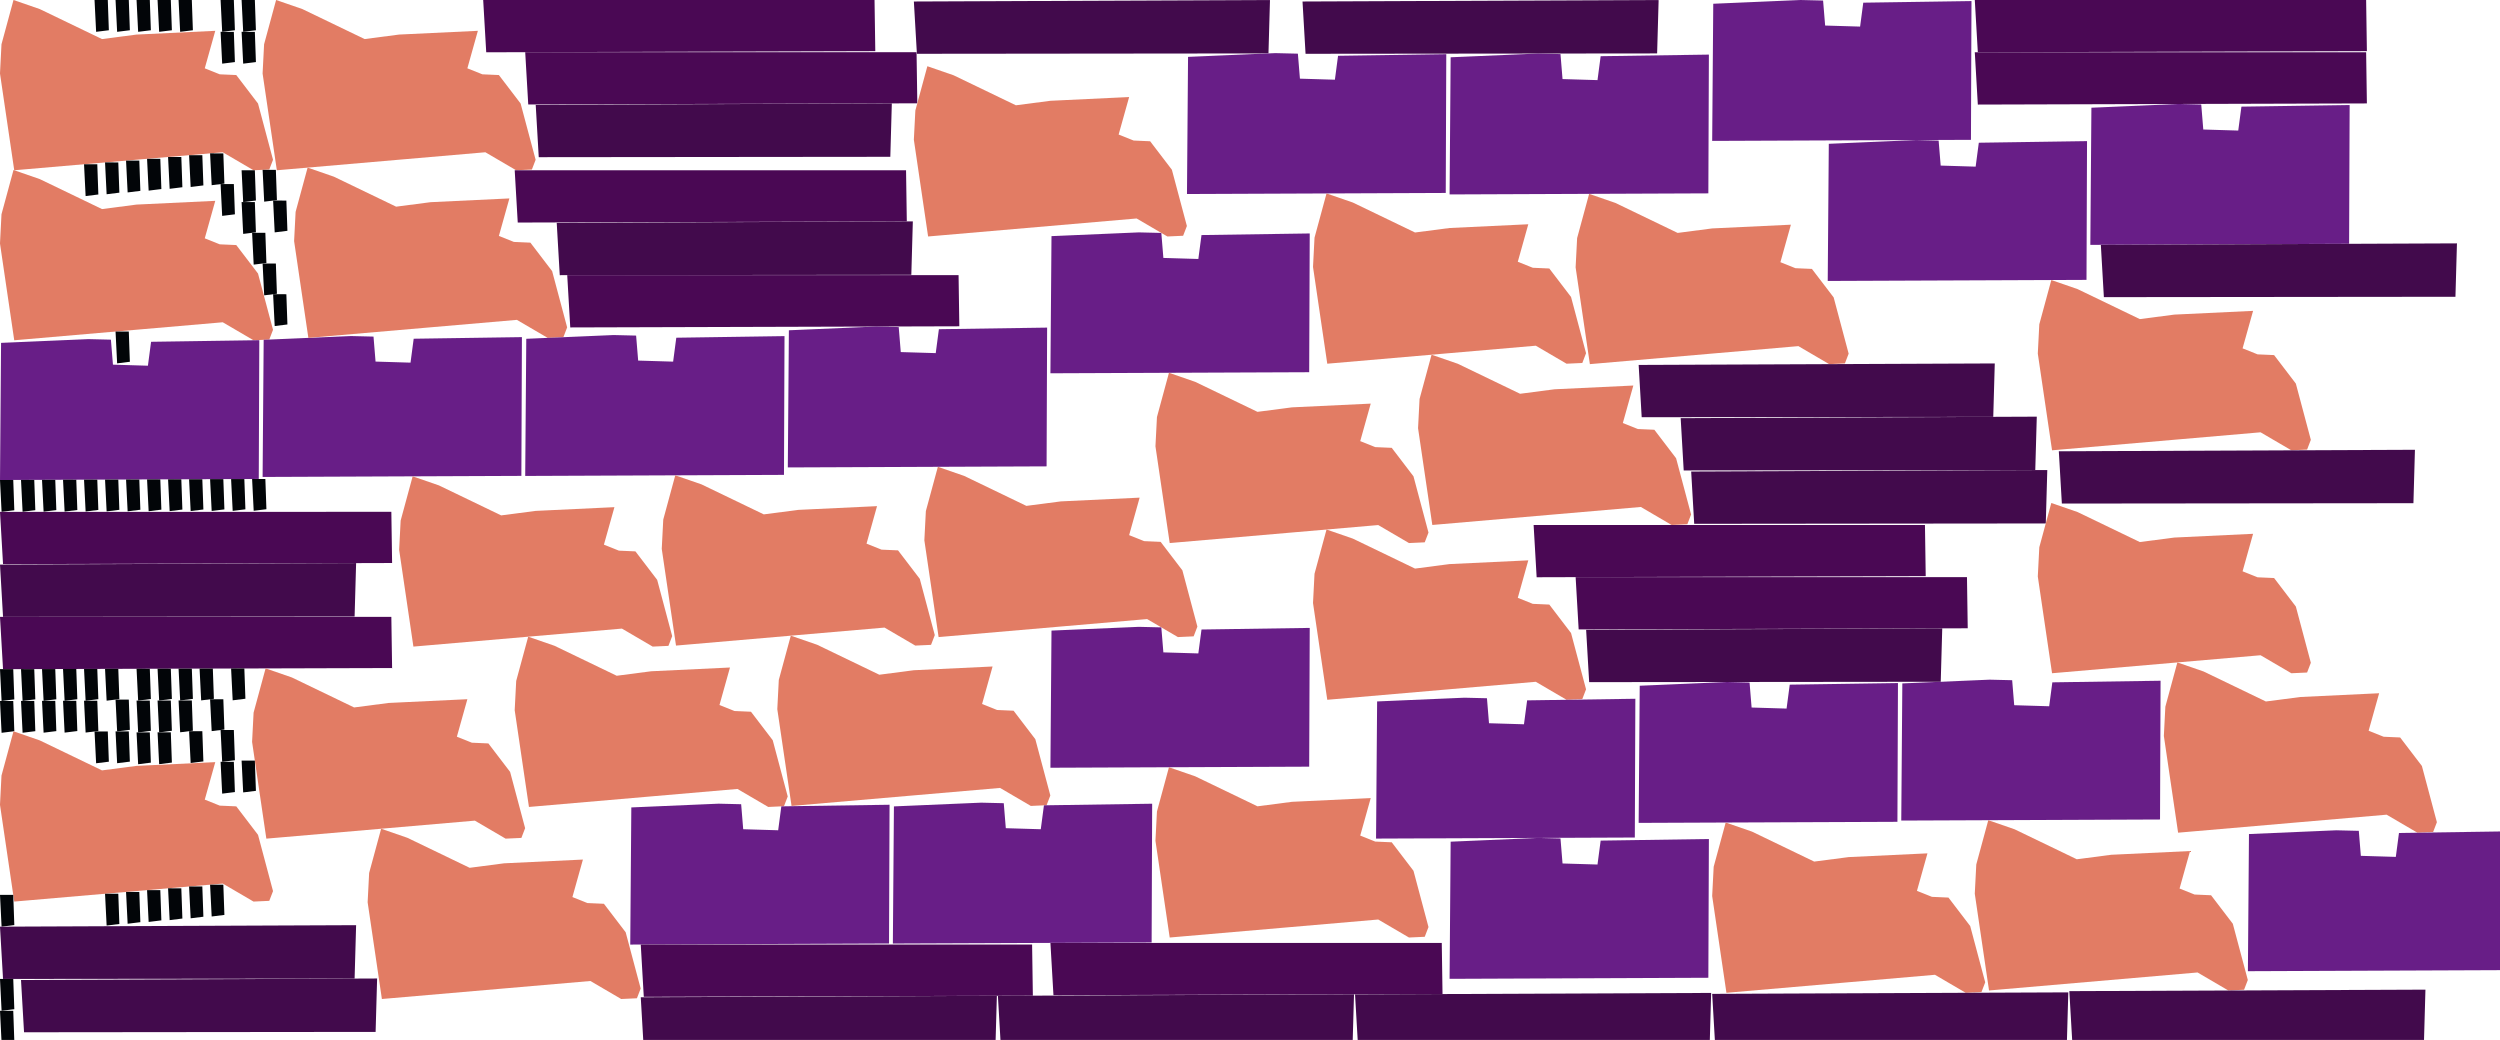 <?xml version="1.0" encoding="UTF-8" standalone="no"?>
<svg    xmlns:dc="http://purl.org/dc/elements/1.1/"   xmlns:cc="http://creativecommons.org/ns#"   xmlns:rdf="http://www.w3.org/1999/02/22-rdf-syntax-ns#"   xmlns:svg="http://www.w3.org/2000/svg"   xmlns="http://www.w3.org/2000/svg"    xmlns:sodipodi="http://sodipodi.sourceforge.net/DTD/sodipodi-0.dtd"   xmlns:inkscape="http://www.inkscape.org/namespaces/inkscape" width="238" height="99">
<g>
<path id="path104" style="fill:#E27C64;fill-rule:evenodd;stroke:#000000;stroke-width:0;stroke-linecap:butt;stroke-linejoin:miter;stroke-miterlimit:4;stroke-dasharray:none;stroke-opacity:1" d="m 1.285,0 -1.143,4.213 -0.143,2.785 1.357,9.211 19.851,-1.714 2.928,1.714 1.5,-0.069 0.357,-0.928 -1.428,-5.355 -2.071,-2.713 -1.571,-0.069 -1.428,-0.571 1,-3.57 -7.498,0.357 -3.285,0.428 -5.927,-2.856 z"/>
<path id="path138" style="fill:#E27C64;fill-rule:evenodd;stroke:#000000;stroke-width:0;stroke-linecap:butt;stroke-linejoin:miter;stroke-miterlimit:4;stroke-dasharray:none;stroke-opacity:1" d="m 1.285,16.185 -1.143,4.213 -0.143,2.785 1.357,9.211 19.851,-1.714 2.928,1.714 1.5,-0.069 0.357,-0.928 -1.428,-5.355 -2.071,-2.713 -1.571,-0.069 -1.428,-0.571 1,-3.57 -7.498,0.357 -3.285,0.428 -5.927,-2.856 z"/>
<path id="path122" style="fill:#681E87;fill-rule:evenodd;stroke:#000000;stroke-width:0;stroke-linecap:butt;stroke-linejoin:miter;stroke-miterlimit:4;stroke-dasharray:none;stroke-opacity:1" d="m 10.558,32.336 -2.142,-0.052 -8.314,0.357 -0.102,13.057 24.635,-0.102 0.051,-13.21 -10.303,0.153 -0.301,2.277 -3.329,-0.1 z"/>
<path id="path113" style="fill:#020508;fill-rule:evenodd;stroke:#000000;stroke-width:0;stroke-linecap:butt;stroke-linejoin:miter;stroke-miterlimit:4;stroke-dasharray:none;stroke-opacity:1" d="m 0,45.698 0.151,3.03 1.212,-0.151 -0.101,-2.878 z"/>
<path id="path67" style="fill:#4A0854;fill-rule:evenodd;stroke:#000000;stroke-width:0;stroke-linecap:butt;stroke-linejoin:miter;stroke-miterlimit:4;stroke-dasharray:none;stroke-opacity:1" d="m 0,48.727 0.289,4.977 37.039,-0.109 -0.072,-4.869 z"/>
<path id="path1" style="fill:#420A4C;fill-rule:evenodd;stroke:#000000;stroke-width:0;stroke-linecap:butt;stroke-linejoin:miter;stroke-miterlimit:4;stroke-dasharray:none;stroke-opacity:1" d="m 0,53.749 0.289,4.977 33.469,-0.035 0.144,-5.085 z"/>
<path id="path60" style="fill:#4A0854;fill-rule:evenodd;stroke:#000000;stroke-width:0;stroke-linecap:butt;stroke-linejoin:miter;stroke-miterlimit:4;stroke-dasharray:none;stroke-opacity:1" d="m 0,58.726 0.289,4.977 37.039,-0.109 -0.072,-4.869 z"/>
<path id="path43" style="fill:#020508;fill-rule:evenodd;stroke:#000000;stroke-width:0;stroke-linecap:butt;stroke-linejoin:miter;stroke-miterlimit:4;stroke-dasharray:none;stroke-opacity:1" d="m 0,63.703 0.151,3.03 1.212,-0.151 -0.101,-2.878 z"/>
<path id="path48" style="fill:#020508;fill-rule:evenodd;stroke:#000000;stroke-width:0;stroke-linecap:butt;stroke-linejoin:miter;stroke-miterlimit:4;stroke-dasharray:none;stroke-opacity:1" d="m 0,66.733 0.151,3.03 1.212,-0.151 -0.101,-2.878 z"/>
<path id="path131" style="fill:#E27C64;fill-rule:evenodd;stroke:#000000;stroke-width:0;stroke-linecap:butt;stroke-linejoin:miter;stroke-miterlimit:4;stroke-dasharray:none;stroke-opacity:1" d="m 1.285,69.621 -1.143,4.213 -0.143,2.785 1.357,9.211 19.851,-1.714 2.928,1.714 1.5,-0.069 0.357,-0.928 -1.428,-5.355 -2.071,-2.713 -1.571,-0.069 -1.428,-0.571 1,-3.57 -7.498,0.357 -3.285,0.428 -5.927,-2.856 z"/>
<path id="path26" style="fill:#020508;fill-rule:evenodd;stroke:#000000;stroke-width:0;stroke-linecap:butt;stroke-linejoin:miter;stroke-miterlimit:4;stroke-dasharray:none;stroke-opacity:1" d="m 0,85.189 0.151,3.03 1.212,-0.151 -0.101,-2.878 z"/>
<path id="path46" style="fill:#E27C64;fill-rule:evenodd;stroke:#000000;stroke-width:0;stroke-linecap:butt;stroke-linejoin:miter;stroke-miterlimit:4;stroke-dasharray:none;stroke-opacity:1" d="m 25.285,63.63 -1.143,4.213 -0.143,2.785 1.357,9.211 19.851,-1.714 2.928,1.714 1.5,-0.069 0.357,-0.928 -1.428,-5.355 -2.071,-2.713 -1.571,-0.069 -1.428,-0.571 1,-3.57 -7.498,0.357 -3.285,0.428 -5.927,-2.856 z"/>
<path id="path134" style="fill:#420A4C;fill-rule:evenodd;stroke:#000000;stroke-width:0;stroke-linecap:butt;stroke-linejoin:miter;stroke-miterlimit:4;stroke-dasharray:none;stroke-opacity:1" d="m 0,88.219 0.289,4.977 33.469,-0.035 0.144,-5.085 z"/>
<path id="path103" style="fill:#E27C64;fill-rule:evenodd;stroke:#000000;stroke-width:0;stroke-linecap:butt;stroke-linejoin:miter;stroke-miterlimit:4;stroke-dasharray:none;stroke-opacity:1" d="m 26.285,0 -1.143,4.213 -0.143,2.785 1.357,9.211 19.851,-1.714 2.928,1.714 1.5,-0.069 0.357,-0.928 -1.428,-5.355 -2.071,-2.713 -1.571,-0.069 -1.428,-0.571 1,-3.57 -7.498,0.356 -3.285,0.428 -5.927,-2.856 z"/>
<path id="path84" style="fill:#020508;fill-rule:evenodd;stroke:#000000;stroke-width:0;stroke-linecap:butt;stroke-linejoin:miter;stroke-miterlimit:4;stroke-dasharray:none;stroke-opacity:1" d="m 0,93.196 0.151,3.03 1.212,-0.151 -0.101,-2.878 z"/>
<path id="path30" style="fill:#020508;fill-rule:evenodd;stroke:#000000;stroke-width:0;stroke-linecap:butt;stroke-linejoin:miter;stroke-miterlimit:4;stroke-dasharray:none;stroke-opacity:1" d="m 0,96.226 0.151,3.03 1.212,-0.151 -0.101,-2.878 z"/>
<path id="path2" style="fill:#420A4C;fill-rule:evenodd;stroke:#000000;stroke-width:0;stroke-linecap:butt;stroke-linejoin:miter;stroke-miterlimit:4;stroke-dasharray:none;stroke-opacity:1" d="m 2,93.295 0.289,4.977 33.469,-0.035 0.144,-5.085 z"/>
<path id="path13" style="fill:#681E87;fill-rule:evenodd;stroke:#000000;stroke-width:0;stroke-linecap:butt;stroke-linejoin:miter;stroke-miterlimit:4;stroke-dasharray:none;stroke-opacity:1" d="m 35.558,32.044 -2.142,-0.052 -8.314,0.357 -0.102,13.057 24.635,-0.102 0.051,-13.21 -10.303,0.153 -0.301,2.277 -3.329,-0.101 z"/>
<path id="path33" style="fill:#020508;fill-rule:evenodd;stroke:#000000;stroke-width:0;stroke-linecap:butt;stroke-linejoin:miter;stroke-miterlimit:4;stroke-dasharray:none;stroke-opacity:1" d="m 2,45.689 0.151,3.03 1.212,-0.151 -0.101,-2.878 z"/>
<path id="path85" style="fill:#020508;fill-rule:evenodd;stroke:#000000;stroke-width:0;stroke-linecap:butt;stroke-linejoin:miter;stroke-miterlimit:4;stroke-dasharray:none;stroke-opacity:1" d="m 2,63.698 0.151,3.03 1.212,-0.151 -0.101,-2.878 z"/>
<path id="path77" style="fill:#E27C64;fill-rule:evenodd;stroke:#000000;stroke-width:0;stroke-linecap:butt;stroke-linejoin:miter;stroke-miterlimit:4;stroke-dasharray:none;stroke-opacity:1" d="m 29.285,15.956 -1.143,4.213 -0.143,2.785 1.357,9.211 19.851,-1.714 2.928,1.714 1.5,-0.069 0.357,-0.928 -1.428,-5.355 -2.071,-2.713 -1.571,-0.069 -1.428,-0.571 1,-3.57 -7.498,0.357 -3.285,0.428 -5.927,-2.856 z"/>
<path id="path93" style="fill:#020508;fill-rule:evenodd;stroke:#000000;stroke-width:0;stroke-linecap:butt;stroke-linejoin:miter;stroke-miterlimit:4;stroke-dasharray:none;stroke-opacity:1" d="m 2,66.728 0.151,3.03 1.212,-0.151 -0.101,-2.878 z"/>
<path id="path15" style="fill:#E27C64;fill-rule:evenodd;stroke:#000000;stroke-width:0;stroke-linecap:butt;stroke-linejoin:miter;stroke-miterlimit:4;stroke-dasharray:none;stroke-opacity:1" d="m 36.285,78.896 -1.143,4.213 -0.143,2.785 1.357,9.211 19.851,-1.714 2.928,1.714 1.5,-0.069 0.357,-0.928 -1.428,-5.355 -2.071,-2.713 -1.571,-0.069 -1.428,-0.571 1,-3.57 -7.498,0.357 -3.285,0.428 -5.927,-2.856 z"/>
<path id="path125" style="fill:#E27C64;fill-rule:evenodd;stroke:#000000;stroke-width:0;stroke-linecap:butt;stroke-linejoin:miter;stroke-miterlimit:4;stroke-dasharray:none;stroke-opacity:1" d="m 39.285,45.347 -1.143,4.213 -0.143,2.785 1.357,9.211 19.851,-1.714 2.928,1.714 1.5,-0.069 0.357,-0.928 -1.428,-5.355 -2.071,-2.713 -1.571,-0.069 -1.428,-0.571 1,-3.57 -7.498,0.356 -3.285,0.428 -5.927,-2.856 z"/>
<path id="path124" style="fill:#E27C64;fill-rule:evenodd;stroke:#000000;stroke-width:0;stroke-linecap:butt;stroke-linejoin:miter;stroke-miterlimit:4;stroke-dasharray:none;stroke-opacity:1" d="m 50.285,60.613 -1.143,4.213 -0.143,2.785 1.357,9.211 19.851,-1.714 2.928,1.714 1.5,-0.069 0.357,-0.928 -1.428,-5.355 -2.071,-2.713 -1.571,-0.069 -1.428,-0.571 1,-3.57 -7.498,0.357 -3.285,0.428 -5.927,-2.856 z"/>
<path id="path96" style="fill:#020508;fill-rule:evenodd;stroke:#000000;stroke-width:0;stroke-linecap:butt;stroke-linejoin:miter;stroke-miterlimit:4;stroke-dasharray:none;stroke-opacity:1" d="m 4,45.681 0.151,3.03 1.212,-0.151 -0.101,-2.878 z"/>
<path id="path101" style="fill:#020508;fill-rule:evenodd;stroke:#000000;stroke-width:0;stroke-linecap:butt;stroke-linejoin:miter;stroke-miterlimit:4;stroke-dasharray:none;stroke-opacity:1" d="m 4,63.692 0.151,3.03 1.212,-0.151 -0.101,-2.878 z"/>
<path id="path62" style="fill:#4A0854;fill-rule:evenodd;stroke:#000000;stroke-width:0;stroke-linecap:butt;stroke-linejoin:miter;stroke-miterlimit:4;stroke-dasharray:none;stroke-opacity:1" d="m 46,0.001 0.289,4.977 37.039,-0.109 -0.072,-4.869 z"/>
<path id="path143" style="fill:#681E87;fill-rule:evenodd;stroke:#000000;stroke-width:0;stroke-linecap:butt;stroke-linejoin:miter;stroke-miterlimit:4;stroke-dasharray:none;stroke-opacity:1" d="m 60.558,31.948 -2.142,-0.052 -8.314,0.357 -0.102,13.057 24.635,-0.102 0.051,-13.21 -10.303,0.153 -0.301,2.277 -3.329,-0.1 z"/>
<path id="path39" style="fill:#020508;fill-rule:evenodd;stroke:#000000;stroke-width:0;stroke-linecap:butt;stroke-linejoin:miter;stroke-miterlimit:4;stroke-dasharray:none;stroke-opacity:1" d="m 4,66.722 0.151,3.03 1.212,-0.151 -0.101,-2.878 z"/>
<path id="path58" style="fill:#4A0854;fill-rule:evenodd;stroke:#000000;stroke-width:0;stroke-linecap:butt;stroke-linejoin:miter;stroke-miterlimit:4;stroke-dasharray:none;stroke-opacity:1" d="m 49,16.209 0.289,4.977 37.039,-0.109 -0.072,-4.869 z"/>
<path id="path105" style="fill:#020508;fill-rule:evenodd;stroke:#000000;stroke-width:0;stroke-linecap:butt;stroke-linejoin:miter;stroke-miterlimit:4;stroke-dasharray:none;stroke-opacity:1" d="m 6,45.673 0.151,3.03 1.212,-0.151 -0.101,-2.878 z"/>
<path id="path0" style="fill:#4A0854;fill-rule:evenodd;stroke:#000000;stroke-width:0;stroke-linecap:butt;stroke-linejoin:miter;stroke-miterlimit:4;stroke-dasharray:none;stroke-opacity:1" d="m 50,4.967 0.289,4.977 37.039,-0.109 -0.072,-4.869 z"/>
<path id="path81" style="fill:#020508;fill-rule:evenodd;stroke:#000000;stroke-width:0;stroke-linecap:butt;stroke-linejoin:miter;stroke-miterlimit:4;stroke-dasharray:none;stroke-opacity:1" d="m 6,63.687 0.151,3.03 1.212,-0.151 -0.101,-2.878 z"/>
<path id="path59" style="fill:#420A4C;fill-rule:evenodd;stroke:#000000;stroke-width:0;stroke-linecap:butt;stroke-linejoin:miter;stroke-miterlimit:4;stroke-dasharray:none;stroke-opacity:1" d="m 51,9.986 0.289,4.977 33.469,-0.035 0.144,-5.085 z"/>
<path id="path128" style="fill:#420A4C;fill-rule:evenodd;stroke:#000000;stroke-width:0;stroke-linecap:butt;stroke-linejoin:miter;stroke-miterlimit:4;stroke-dasharray:none;stroke-opacity:1" d="m 53,21.219 0.289,4.977 33.469,-0.035 0.144,-5.085 z"/>
<path id="path38" style="fill:#020508;fill-rule:evenodd;stroke:#000000;stroke-width:0;stroke-linecap:butt;stroke-linejoin:miter;stroke-miterlimit:4;stroke-dasharray:none;stroke-opacity:1" d="m 6,66.716 0.151,3.03 1.212,-0.151 -0.101,-2.878 z"/>
<path id="path99" style="fill:#020508;fill-rule:evenodd;stroke:#000000;stroke-width:0;stroke-linecap:butt;stroke-linejoin:miter;stroke-miterlimit:4;stroke-dasharray:none;stroke-opacity:1" d="m 8,15.636 0.151,3.03 1.212,-0.151 -0.101,-2.878 z"/>
<path id="path54" style="fill:#020508;fill-rule:evenodd;stroke:#000000;stroke-width:0;stroke-linecap:butt;stroke-linejoin:miter;stroke-miterlimit:4;stroke-dasharray:none;stroke-opacity:1" d="m 8,45.665 0.151,3.03 1.212,-0.151 -0.101,-2.878 z"/>
<path id="path7" style="fill:#681E87;fill-rule:evenodd;stroke:#000000;stroke-width:0;stroke-linecap:butt;stroke-linejoin:miter;stroke-miterlimit:4;stroke-dasharray:none;stroke-opacity:1" d="m 70.558,76.562 -2.142,-0.052 -8.314,0.357 -0.102,13.057 24.635,-0.102 0.051,-13.21 -10.303,0.153 -0.301,2.277 -3.329,-0.1 z"/>
<path id="path80" style="fill:#020508;fill-rule:evenodd;stroke:#000000;stroke-width:0;stroke-linecap:butt;stroke-linejoin:miter;stroke-miterlimit:4;stroke-dasharray:none;stroke-opacity:1" d="m 8,63.681 0.151,3.03 1.212,-0.151 -0.101,-2.878 z"/>
<path id="path53" style="fill:#020508;fill-rule:evenodd;stroke:#000000;stroke-width:0;stroke-linecap:butt;stroke-linejoin:miter;stroke-miterlimit:4;stroke-dasharray:none;stroke-opacity:1" d="m 8,66.71 0.151,3.03 1.212,-0.151 -0.101,-2.878 z"/>
<path id="path144" style="fill:#E27C64;fill-rule:evenodd;stroke:#000000;stroke-width:0;stroke-linecap:butt;stroke-linejoin:miter;stroke-miterlimit:4;stroke-dasharray:none;stroke-opacity:1" d="m 64.285,45.251 -1.143,4.213 -0.143,2.785 1.357,9.211 19.851,-1.714 2.928,1.714 1.5,-0.069 0.357,-0.928 -1.428,-5.355 -2.071,-2.713 -1.571,-0.069 -1.428,-0.571 1,-3.57 -7.498,0.356 -3.285,0.428 -5.927,-2.856 z"/>
<path id="path90" style="fill:#020508;fill-rule:evenodd;stroke:#000000;stroke-width:0;stroke-linecap:butt;stroke-linejoin:miter;stroke-miterlimit:4;stroke-dasharray:none;stroke-opacity:1" d="m 9,0 0.151,3.03 1.212,-0.151 -0.101,-2.878 z"/>
<path id="path118" style="fill:#4A0854;fill-rule:evenodd;stroke:#000000;stroke-width:0;stroke-linecap:butt;stroke-linejoin:miter;stroke-miterlimit:4;stroke-dasharray:none;stroke-opacity:1" d="m 54,26.195 0.289,4.977 37.039,-0.109 -0.072,-4.869 z"/>
<path id="path130" style="fill:#E27C64;fill-rule:evenodd;stroke:#000000;stroke-width:0;stroke-linecap:butt;stroke-linejoin:miter;stroke-miterlimit:4;stroke-dasharray:none;stroke-opacity:1" d="m 75.285,60.516 -1.143,4.213 -0.143,2.785 1.357,9.211 19.851,-1.714 2.928,1.714 1.5,-0.069 0.357,-0.928 -1.428,-5.355 -2.071,-2.713 -1.571,-0.069 -1.428,-0.571 1,-3.57 -7.498,0.356 -3.285,0.428 -5.927,-2.856 z"/>
<path id="path74" style="fill:#681E87;fill-rule:evenodd;stroke:#000000;stroke-width:0;stroke-linecap:butt;stroke-linejoin:miter;stroke-miterlimit:4;stroke-dasharray:none;stroke-opacity:1" d="m 85.558,31.138 -2.142,-0.052 -8.314,0.357 -0.102,13.057 24.635,-0.102 0.051,-13.21 -10.303,0.153 -0.301,2.277 -3.329,-0.1 z"/>
<path id="path52" style="fill:#020508;fill-rule:evenodd;stroke:#000000;stroke-width:0;stroke-linecap:butt;stroke-linejoin:miter;stroke-miterlimit:4;stroke-dasharray:none;stroke-opacity:1" d="m 9,69.634 0.151,3.03 1.212,-0.151 -0.101,-2.878 z"/>
<path id="path87" style="fill:#020508;fill-rule:evenodd;stroke:#000000;stroke-width:0;stroke-linecap:butt;stroke-linejoin:miter;stroke-miterlimit:4;stroke-dasharray:none;stroke-opacity:1" d="m 10,15.463 0.151,3.03 1.212,-0.151 -0.101,-2.878 z"/>
<path id="path22" style="fill:#020508;fill-rule:evenodd;stroke:#000000;stroke-width:0;stroke-linecap:butt;stroke-linejoin:miter;stroke-miterlimit:4;stroke-dasharray:none;stroke-opacity:1" d="m 10,45.656 0.151,3.03 1.212,-0.151 -0.101,-2.878 z"/>
<path id="path73" style="fill:#681E87;fill-rule:evenodd;stroke:#000000;stroke-width:0;stroke-linecap:butt;stroke-linejoin:miter;stroke-miterlimit:4;stroke-dasharray:none;stroke-opacity:1" d="m 95.558,76.465 -2.142,-0.052 -8.314,0.356 -0.102,13.057 24.635,-0.102 0.051,-13.21 -10.303,0.153 -0.301,2.277 -3.329,-0.1 z"/>
<path id="path82" style="fill:#020508;fill-rule:evenodd;stroke:#000000;stroke-width:0;stroke-linecap:butt;stroke-linejoin:miter;stroke-miterlimit:4;stroke-dasharray:none;stroke-opacity:1" d="m 10,63.675 0.151,3.03 1.212,-0.151 -0.101,-2.878 z"/>
<path id="path91" style="fill:#020508;fill-rule:evenodd;stroke:#000000;stroke-width:0;stroke-linecap:butt;stroke-linejoin:miter;stroke-miterlimit:4;stroke-dasharray:none;stroke-opacity:1" d="m 10,85.084 0.151,3.03 1.212,-0.151 -0.101,-2.878 z"/>
<path id="path98" style="fill:#020508;fill-rule:evenodd;stroke:#000000;stroke-width:0;stroke-linecap:butt;stroke-linejoin:miter;stroke-miterlimit:4;stroke-dasharray:none;stroke-opacity:1" d="m 11,0 0.151,3.03 1.212,-0.151 -0.101,-2.878 z"/>
<path id="path108" style="fill:#020508;fill-rule:evenodd;stroke:#000000;stroke-width:0;stroke-linecap:butt;stroke-linejoin:miter;stroke-miterlimit:4;stroke-dasharray:none;stroke-opacity:1" d="m 11,31.561 0.151,3.03 1.212,-0.151 -0.101,-2.878 z"/>
<path id="path119" style="fill:#4A0854;fill-rule:evenodd;stroke:#000000;stroke-width:0;stroke-linecap:butt;stroke-linejoin:miter;stroke-miterlimit:4;stroke-dasharray:none;stroke-opacity:1" d="m 61,89.92 0.289,4.977 37.039,-0.109 -0.072,-4.869 z"/>
<path id="path147" style="fill:#E27C64;fill-rule:evenodd;stroke:#000000;stroke-width:0;stroke-linecap:butt;stroke-linejoin:miter;stroke-miterlimit:4;stroke-dasharray:none;stroke-opacity:1" d="m 88.285,6.304 -1.143,4.213 -0.143,2.785 1.357,9.211 19.851,-1.714 2.928,1.714 1.5,-0.069 0.357,-0.928 -1.428,-5.355 -2.071,-2.713 -1.571,-0.069 -1.428,-0.571 1,-3.57 -7.498,0.357 -3.285,0.428 -5.927,-2.856 z"/>
<path id="path120" style="fill:#420A4C;fill-rule:evenodd;stroke:#000000;stroke-width:0;stroke-linecap:butt;stroke-linejoin:miter;stroke-miterlimit:4;stroke-dasharray:none;stroke-opacity:1" d="m 61,94.942 0.289,4.977 33.469,-0.035 0.144,-5.085 z"/>
<path id="path89" style="fill:#020508;fill-rule:evenodd;stroke:#000000;stroke-width:0;stroke-linecap:butt;stroke-linejoin:miter;stroke-miterlimit:4;stroke-dasharray:none;stroke-opacity:1" d="m 11,66.599 0.151,3.03 1.212,-0.151 -0.101,-2.878 z"/>
<path id="path145" style="fill:#E27C64;fill-rule:evenodd;stroke:#000000;stroke-width:0;stroke-linecap:butt;stroke-linejoin:miter;stroke-miterlimit:4;stroke-dasharray:none;stroke-opacity:1" d="m 89.285,44.441 -1.143,4.213 -0.143,2.785 1.357,9.211 19.851,-1.714 2.928,1.714 1.5,-0.069 0.357,-0.928 -1.428,-5.355 -2.071,-2.713 -1.571,-0.069 -1.428,-0.571 1,-3.57 -7.498,0.357 -3.285,0.428 -5.927,-2.856 z"/>
<path id="path8" style="fill:#681E87;fill-rule:evenodd;stroke:#000000;stroke-width:0;stroke-linecap:butt;stroke-linejoin:miter;stroke-miterlimit:4;stroke-dasharray:none;stroke-opacity:1" d="m 110.558,22.175 -2.142,-0.052 -8.314,0.357 -0.102,13.057 24.635,-0.102 0.051,-13.21 -10.303,0.153 -0.301,2.277 -3.329,-0.1 z"/>
<path id="path129" style="fill:#681E87;fill-rule:evenodd;stroke:#000000;stroke-width:0;stroke-linecap:butt;stroke-linejoin:miter;stroke-miterlimit:4;stroke-dasharray:none;stroke-opacity:1" d="m 110.558,59.727 -2.142,-0.052 -8.314,0.357 -0.102,13.057 24.635,-0.102 0.051,-13.21 -10.303,0.153 -0.301,2.277 -3.329,-0.1 z"/>
<path id="path18" style="fill:#020508;fill-rule:evenodd;stroke:#000000;stroke-width:0;stroke-linecap:butt;stroke-linejoin:miter;stroke-miterlimit:4;stroke-dasharray:none;stroke-opacity:1" d="m 11,69.628 0.151,3.03 1.212,-0.151 -0.101,-2.878 z"/>
<path id="path97" style="fill:#020508;fill-rule:evenodd;stroke:#000000;stroke-width:0;stroke-linecap:butt;stroke-linejoin:miter;stroke-miterlimit:4;stroke-dasharray:none;stroke-opacity:1" d="m 12,15.29 0.151,3.03 1.212,-0.151 -0.101,-2.878 z"/>
<path id="path57" style="fill:#020508;fill-rule:evenodd;stroke:#000000;stroke-width:0;stroke-linecap:butt;stroke-linejoin:miter;stroke-miterlimit:4;stroke-dasharray:none;stroke-opacity:1" d="m 12,45.648 0.151,3.03 1.212,-0.151 -0.101,-2.878 z"/>
<path id="path111" style="fill:#020508;fill-rule:evenodd;stroke:#000000;stroke-width:0;stroke-linecap:butt;stroke-linejoin:miter;stroke-miterlimit:4;stroke-dasharray:none;stroke-opacity:1" d="m 12,84.911 0.151,3.03 1.212,-0.151 -0.101,-2.878 z"/>
<path id="path123" style="fill:#E27C64;fill-rule:evenodd;stroke:#000000;stroke-width:0;stroke-linecap:butt;stroke-linejoin:miter;stroke-miterlimit:4;stroke-dasharray:none;stroke-opacity:1" d="m 111.285,35.49 -1.143,4.213 -0.143,2.785 1.357,9.211 19.851,-1.714 2.928,1.714 1.5,-0.069 0.357,-0.928 -1.428,-5.355 -2.071,-2.713 -1.571,-0.069 -1.428,-0.571 1,-3.57 -7.498,0.356 -3.285,0.428 -5.927,-2.856 z"/>
<path id="path65" style="fill:#420A4C;fill-rule:evenodd;stroke:#000000;stroke-width:0;stroke-linecap:butt;stroke-linejoin:miter;stroke-miterlimit:4;stroke-dasharray:none;stroke-opacity:1" d="m 87,0.144 0.289,4.977 33.469,-0.035 0.144,-5.085 z"/>
<path id="path42" style="fill:#020508;fill-rule:evenodd;stroke:#000000;stroke-width:0;stroke-linecap:butt;stroke-linejoin:miter;stroke-miterlimit:4;stroke-dasharray:none;stroke-opacity:1" d="m 13,0 0.151,3.03 1.212,-0.151 -0.101,-2.878 z"/>
<path id="path139" style="fill:#E27C64;fill-rule:evenodd;stroke:#000000;stroke-width:0;stroke-linecap:butt;stroke-linejoin:miter;stroke-miterlimit:4;stroke-dasharray:none;stroke-opacity:1" d="m 111.285,73.043 -1.143,4.213 -0.143,2.785 1.357,9.211 19.851,-1.714 2.928,1.714 1.5,-0.069 0.357,-0.928 -1.428,-5.355 -2.071,-2.713 -1.571,-0.069 -1.428,-0.571 1,-3.57 -7.498,0.356 -3.285,0.428 -5.927,-2.856 z"/>
<path id="path12" style="fill:#681E87;fill-rule:evenodd;stroke:#000000;stroke-width:0;stroke-linecap:butt;stroke-linejoin:miter;stroke-miterlimit:4;stroke-dasharray:none;stroke-opacity:1" d="m 123.558,5.109 -2.142,-0.052 -8.314,0.357 -0.102,13.057 24.635,-0.102 0.051,-13.21 -10.303,0.153 -0.301,2.277 -3.329,-0.1 z"/>
<path id="path41" style="fill:#020508;fill-rule:evenodd;stroke:#000000;stroke-width:0;stroke-linecap:butt;stroke-linejoin:miter;stroke-miterlimit:4;stroke-dasharray:none;stroke-opacity:1" d="m 13,63.666 0.151,3.03 1.212,-0.151 -0.101,-2.878 z"/>
<path id="path132" style="fill:#E27C64;fill-rule:evenodd;stroke:#000000;stroke-width:0;stroke-linecap:butt;stroke-linejoin:miter;stroke-miterlimit:4;stroke-dasharray:none;stroke-opacity:1" d="m 126.285,18.416 -1.143,4.213 -0.143,2.785 1.357,9.211 19.851,-1.714 2.928,1.714 1.5,-0.069 0.357,-0.928 -1.428,-5.355 -2.071,-2.713 -1.571,-0.069 -1.428,-0.571 1,-3.57 -7.498,0.356 -3.285,0.428 -5.927,-2.856 z"/>
<path id="path27" style="fill:#020508;fill-rule:evenodd;stroke:#000000;stroke-width:0;stroke-linecap:butt;stroke-linejoin:miter;stroke-miterlimit:4;stroke-dasharray:none;stroke-opacity:1" d="m 13,66.695 0.151,3.03 1.212,-0.151 -0.101,-2.878 z"/>
<path id="path56" style="fill:#020508;fill-rule:evenodd;stroke:#000000;stroke-width:0;stroke-linecap:butt;stroke-linejoin:miter;stroke-miterlimit:4;stroke-dasharray:none;stroke-opacity:1" d="m 13,69.725 0.151,3.03 1.212,-0.151 -0.101,-2.878 z"/>
<path id="path142" style="fill:#420A4C;fill-rule:evenodd;stroke:#000000;stroke-width:0;stroke-linecap:butt;stroke-linejoin:miter;stroke-miterlimit:4;stroke-dasharray:none;stroke-opacity:1" d="m 95,94.802 0.289,4.977 33.469,-0.035 0.144,-5.085 z"/>
<path id="path61" style="fill:#4A0854;fill-rule:evenodd;stroke:#000000;stroke-width:0;stroke-linecap:butt;stroke-linejoin:miter;stroke-miterlimit:4;stroke-dasharray:none;stroke-opacity:1" d="m 100,89.765 0.289,4.977 37.039,-0.109 -0.072,-4.869 z"/>
<path id="path19" style="fill:#020508;fill-rule:evenodd;stroke:#000000;stroke-width:0;stroke-linecap:butt;stroke-linejoin:miter;stroke-miterlimit:4;stroke-dasharray:none;stroke-opacity:1" d="m 14,15.118 0.151,3.03 1.212,-0.151 -0.101,-2.878 z"/>
<path id="path14" style="fill:#E27C64;fill-rule:evenodd;stroke:#000000;stroke-width:0;stroke-linecap:butt;stroke-linejoin:miter;stroke-miterlimit:4;stroke-dasharray:none;stroke-opacity:1" d="m 126.285,50.411 -1.143,4.213 -0.143,2.785 1.357,9.211 19.851,-1.714 2.928,1.714 1.5,-0.069 0.357,-0.928 -1.428,-5.355 -2.071,-2.713 -1.571,-0.069 -1.428,-0.571 1,-3.57 -7.498,0.356 -3.285,0.428 -5.927,-2.856 z"/>
<path id="path50" style="fill:#020508;fill-rule:evenodd;stroke:#000000;stroke-width:0;stroke-linecap:butt;stroke-linejoin:miter;stroke-miterlimit:4;stroke-dasharray:none;stroke-opacity:1" d="m 14,45.64 0.151,3.03 1.212,-0.151 -0.101,-2.878 z"/>
<path id="path94" style="fill:#020508;fill-rule:evenodd;stroke:#000000;stroke-width:0;stroke-linecap:butt;stroke-linejoin:miter;stroke-miterlimit:4;stroke-dasharray:none;stroke-opacity:1" d="m 14,84.739 0.151,3.03 1.212,-0.151 -0.101,-2.878 z"/>
<path id="path55" style="fill:#020508;fill-rule:evenodd;stroke:#000000;stroke-width:0;stroke-linecap:butt;stroke-linejoin:miter;stroke-miterlimit:4;stroke-dasharray:none;stroke-opacity:1" d="m 15,0 0.151,3.03 1.212,-0.151 -0.101,-2.878 z"/>
<path id="path83" style="fill:#020508;fill-rule:evenodd;stroke:#000000;stroke-width:0;stroke-linecap:butt;stroke-linejoin:miter;stroke-miterlimit:4;stroke-dasharray:none;stroke-opacity:1" d="m 15,63.66 0.151,3.03 1.212,-0.151 -0.101,-2.878 z"/>
<path id="path11" style="fill:#681E87;fill-rule:evenodd;stroke:#000000;stroke-width:0;stroke-linecap:butt;stroke-linejoin:miter;stroke-miterlimit:4;stroke-dasharray:none;stroke-opacity:1" d="m 141.558,66.473 -2.142,-0.052 -8.314,0.356 -0.102,13.057 24.635,-0.102 0.051,-13.21 -10.303,0.153 -0.301,2.277 -3.329,-0.1 z"/>
<path id="path141" style="fill:#420A4C;fill-rule:evenodd;stroke:#000000;stroke-width:0;stroke-linecap:butt;stroke-linejoin:miter;stroke-miterlimit:4;stroke-dasharray:none;stroke-opacity:1" d="m 124,0.144 0.289,4.977 33.469,-0.035 0.144,-5.085 z"/>
<path id="path126" style="fill:#E27C64;fill-rule:evenodd;stroke:#000000;stroke-width:0;stroke-linecap:butt;stroke-linejoin:miter;stroke-miterlimit:4;stroke-dasharray:none;stroke-opacity:1" d="m 136.285,33.768 -1.143,4.213 -0.143,2.785 1.357,9.211 19.851,-1.714 2.928,1.714 1.5,-0.069 0.357,-0.928 -1.428,-5.355 -2.071,-2.713 -1.571,-0.069 -1.428,-0.571 1,-3.57 -7.498,0.357 -3.285,0.428 -5.927,-2.856 z"/>
<path id="path47" style="fill:#020508;fill-rule:evenodd;stroke:#000000;stroke-width:0;stroke-linecap:butt;stroke-linejoin:miter;stroke-miterlimit:4;stroke-dasharray:none;stroke-opacity:1" d="m 15,66.69 0.151,3.03 1.212,-0.151 -0.101,-2.878 z"/>
<path id="path37" style="fill:#020508;fill-rule:evenodd;stroke:#000000;stroke-width:0;stroke-linecap:butt;stroke-linejoin:miter;stroke-miterlimit:4;stroke-dasharray:none;stroke-opacity:1" d="m 15,69.719 0.151,3.03 1.212,-0.151 -0.101,-2.878 z"/>
<path id="path10" style="fill:#681E87;fill-rule:evenodd;stroke:#000000;stroke-width:0;stroke-linecap:butt;stroke-linejoin:miter;stroke-miterlimit:4;stroke-dasharray:none;stroke-opacity:1" d="m 148.558,5.149 -2.142,-0.052 -8.314,0.356 -0.102,13.057 24.635,-0.102 0.051,-13.21 -10.303,0.153 -0.301,2.277 -3.329,-0.1 z"/>
<path id="path121" style="fill:#420A4C;fill-rule:evenodd;stroke:#000000;stroke-width:0;stroke-linecap:butt;stroke-linejoin:miter;stroke-miterlimit:4;stroke-dasharray:none;stroke-opacity:1" d="m 129,94.669 0.289,4.977 33.469,-0.035 0.144,-5.085 z"/>
<path id="path20" style="fill:#020508;fill-rule:evenodd;stroke:#000000;stroke-width:0;stroke-linecap:butt;stroke-linejoin:miter;stroke-miterlimit:4;stroke-dasharray:none;stroke-opacity:1" d="m 16,14.945 0.151,3.03 1.212,-0.151 -0.101,-2.878 z"/>
<path id="path69" style="fill:#681E87;fill-rule:evenodd;stroke:#000000;stroke-width:0;stroke-linecap:butt;stroke-linejoin:miter;stroke-miterlimit:4;stroke-dasharray:none;stroke-opacity:1" d="m 148.558,79.823 -2.142,-0.052 -8.314,0.357 -0.102,13.057 24.635,-0.102 0.051,-13.21 -10.303,0.153 -0.301,2.277 -3.329,-0.1 z"/>
<path id="path146" style="fill:#E27C64;fill-rule:evenodd;stroke:#000000;stroke-width:0;stroke-linecap:butt;stroke-linejoin:miter;stroke-miterlimit:4;stroke-dasharray:none;stroke-opacity:1" d="m 151.285,18.456 -1.143,4.213 -0.143,2.785 1.357,9.211 19.851,-1.714 2.928,1.714 1.5,-0.069 0.357,-0.928 -1.428,-5.355 -2.071,-2.713 -1.571,-0.069 -1.428,-0.571 1,-3.57 -7.498,0.356 -3.285,0.428 -5.927,-2.856 z"/>
<path id="path6" style="fill:#4A0854;fill-rule:evenodd;stroke:#000000;stroke-width:0;stroke-linecap:butt;stroke-linejoin:miter;stroke-miterlimit:4;stroke-dasharray:none;stroke-opacity:1" d="m 146,49.977 0.289,4.977 37.039,-0.108 -0.072,-4.869 z"/>
<path id="path29" style="fill:#020508;fill-rule:evenodd;stroke:#000000;stroke-width:0;stroke-linecap:butt;stroke-linejoin:miter;stroke-miterlimit:4;stroke-dasharray:none;stroke-opacity:1" d="m 16,45.631 0.151,3.03 1.212,-0.151 -0.101,-2.878 z"/>
<path id="path68" style="fill:#4A0854;fill-rule:evenodd;stroke:#000000;stroke-width:0;stroke-linecap:butt;stroke-linejoin:miter;stroke-miterlimit:4;stroke-dasharray:none;stroke-opacity:1" d="m 150,54.943 0.289,4.977 37.039,-0.108 -0.072,-4.869 z"/>
<path id="path78" style="fill:#020508;fill-rule:evenodd;stroke:#000000;stroke-width:0;stroke-linecap:butt;stroke-linejoin:miter;stroke-miterlimit:4;stroke-dasharray:none;stroke-opacity:1" d="m 16,84.566 0.151,3.03 1.212,-0.151 -0.101,-2.878 z"/>
<path id="path63" style="fill:#420A4C;fill-rule:evenodd;stroke:#000000;stroke-width:0;stroke-linecap:butt;stroke-linejoin:miter;stroke-miterlimit:4;stroke-dasharray:none;stroke-opacity:1" d="m 151,59.963 0.289,4.977 33.469,-0.035 0.144,-5.085 z"/>
<path id="path72" style="fill:#681E87;fill-rule:evenodd;stroke:#000000;stroke-width:0;stroke-linecap:butt;stroke-linejoin:miter;stroke-miterlimit:4;stroke-dasharray:none;stroke-opacity:1" d="m 166.558,64.978 -2.142,-0.052 -8.314,0.356 -0.102,13.057 24.635,-0.102 0.051,-13.21 -10.303,0.153 -0.301,2.277 -3.329,-0.1 z"/>
<path id="path17" style="fill:#020508;fill-rule:evenodd;stroke:#000000;stroke-width:0;stroke-linecap:butt;stroke-linejoin:miter;stroke-miterlimit:4;stroke-dasharray:none;stroke-opacity:1" d="m 17,0 0.151,3.03 1.212,-0.151 -0.101,-2.878 z"/>
<path id="path32" style="fill:#020508;fill-rule:evenodd;stroke:#000000;stroke-width:0;stroke-linecap:butt;stroke-linejoin:miter;stroke-miterlimit:4;stroke-dasharray:none;stroke-opacity:1" d="m 17,63.654 0.151,3.03 1.212,-0.151 -0.101,-2.878 z"/>
<path id="path28" style="fill:#020508;fill-rule:evenodd;stroke:#000000;stroke-width:0;stroke-linecap:butt;stroke-linejoin:miter;stroke-miterlimit:4;stroke-dasharray:none;stroke-opacity:1" d="m 17,66.684 0.151,3.03 1.212,-0.151 -0.101,-2.878 z"/>
<path id="path64" style="fill:#420A4C;fill-rule:evenodd;stroke:#000000;stroke-width:0;stroke-linecap:butt;stroke-linejoin:miter;stroke-miterlimit:4;stroke-dasharray:none;stroke-opacity:1" d="m 156,34.742 0.289,4.977 33.469,-0.035 0.144,-5.085 z"/>
<path id="path21" style="fill:#020508;fill-rule:evenodd;stroke:#000000;stroke-width:0;stroke-linecap:butt;stroke-linejoin:miter;stroke-miterlimit:4;stroke-dasharray:none;stroke-opacity:1" d="m 18,14.772 0.151,3.03 1.212,-0.151 -0.101,-2.878 z"/>
<path id="path115" style="fill:#020508;fill-rule:evenodd;stroke:#000000;stroke-width:0;stroke-linecap:butt;stroke-linejoin:miter;stroke-miterlimit:4;stroke-dasharray:none;stroke-opacity:1" d="m 18,45.623 0.151,3.03 1.212,-0.151 -0.101,-2.878 z"/>
<path id="path92" style="fill:#020508;fill-rule:evenodd;stroke:#000000;stroke-width:0;stroke-linecap:butt;stroke-linejoin:miter;stroke-miterlimit:4;stroke-dasharray:none;stroke-opacity:1" d="m 18,69.608 0.151,3.03 1.212,-0.151 -0.101,-2.878 z"/>
<path id="path70" style="fill:#681E87;fill-rule:evenodd;stroke:#000000;stroke-width:0;stroke-linecap:butt;stroke-linejoin:miter;stroke-miterlimit:4;stroke-dasharray:none;stroke-opacity:1" d="m 173.558,0.052 -2.142,-0.052 -8.314,0.357 -0.102,13.057 24.635,-0.102 0.051,-13.21 -10.303,0.153 -0.301,2.277 -3.329,-0.1 z"/>
<path id="path45" style="fill:#E27C64;fill-rule:evenodd;stroke:#000000;stroke-width:0;stroke-linecap:butt;stroke-linejoin:miter;stroke-miterlimit:4;stroke-dasharray:none;stroke-opacity:1" d="m 164.285,78.305 -1.143,4.213 -0.143,2.785 1.357,9.211 19.851,-1.714 2.928,1.714 1.5,-0.069 0.357,-0.928 -1.428,-5.355 -2.071,-2.713 -1.571,-0.069 -1.428,-0.571 1,-3.57 -7.498,0.356 -3.285,0.428 -5.927,-2.856 z"/>
<path id="path25" style="fill:#020508;fill-rule:evenodd;stroke:#000000;stroke-width:0;stroke-linecap:butt;stroke-linejoin:miter;stroke-miterlimit:4;stroke-dasharray:none;stroke-opacity:1" d="m 18,84.393 0.151,3.03 1.212,-0.151 -0.101,-2.878 z"/>
<path id="path75" style="fill:#681E87;fill-rule:evenodd;stroke:#000000;stroke-width:0;stroke-linecap:butt;stroke-linejoin:miter;stroke-miterlimit:4;stroke-dasharray:none;stroke-opacity:1" d="m 184.558,13.385 -2.142,-0.052 -8.314,0.357 -0.102,13.057 24.635,-0.102 0.051,-13.21 -10.303,0.153 -0.301,2.277 -3.329,-0.101 z"/>
<path id="path135" style="fill:#420A4C;fill-rule:evenodd;stroke:#000000;stroke-width:0;stroke-linecap:butt;stroke-linejoin:miter;stroke-miterlimit:4;stroke-dasharray:none;stroke-opacity:1" d="m 160,39.809 0.289,4.977 33.469,-0.035 0.144,-5.085 z"/>
<path id="path66" style="fill:#420A4C;fill-rule:evenodd;stroke:#000000;stroke-width:0;stroke-linecap:butt;stroke-linejoin:miter;stroke-miterlimit:4;stroke-dasharray:none;stroke-opacity:1" d="m 161,44.89 0.289,4.977 33.469,-0.035 0.144,-5.085 z"/>
<path id="path102" style="fill:#020508;fill-rule:evenodd;stroke:#000000;stroke-width:0;stroke-linecap:butt;stroke-linejoin:miter;stroke-miterlimit:4;stroke-dasharray:none;stroke-opacity:1" d="m 19,63.648 0.151,3.03 1.212,-0.151 -0.101,-2.878 z"/>
<path id="path40" style="fill:#020508;fill-rule:evenodd;stroke:#000000;stroke-width:0;stroke-linecap:butt;stroke-linejoin:miter;stroke-miterlimit:4;stroke-dasharray:none;stroke-opacity:1" d="m 20,14.6 0.151,3.03 1.212,-0.151 -0.101,-2.878 z"/>
<path id="path117" style="fill:#420A4C;fill-rule:evenodd;stroke:#000000;stroke-width:0;stroke-linecap:butt;stroke-linejoin:miter;stroke-miterlimit:4;stroke-dasharray:none;stroke-opacity:1" d="m 163,94.616 0.289,4.977 33.469,-0.035 0.144,-5.085 z"/>
<path id="path49" style="fill:#020508;fill-rule:evenodd;stroke:#000000;stroke-width:0;stroke-linecap:butt;stroke-linejoin:miter;stroke-miterlimit:4;stroke-dasharray:none;stroke-opacity:1" d="m 20,45.615 0.151,3.03 1.212,-0.151 -0.101,-2.878 z"/>
<path id="path31" style="fill:#020508;fill-rule:evenodd;stroke:#000000;stroke-width:0;stroke-linecap:butt;stroke-linejoin:miter;stroke-miterlimit:4;stroke-dasharray:none;stroke-opacity:1" d="m 20,66.572 0.151,3.03 1.212,-0.151 -0.101,-2.878 z"/>
<path id="path106" style="fill:#020508;fill-rule:evenodd;stroke:#000000;stroke-width:0;stroke-linecap:butt;stroke-linejoin:miter;stroke-miterlimit:4;stroke-dasharray:none;stroke-opacity:1" d="m 20,84.221 0.151,3.03 1.212,-0.151 -0.101,-2.878 z"/>
<path id="path71" style="fill:#681E87;fill-rule:evenodd;stroke:#000000;stroke-width:0;stroke-linecap:butt;stroke-linejoin:miter;stroke-miterlimit:4;stroke-dasharray:none;stroke-opacity:1" d="m 191.558,64.756 -2.142,-0.052 -8.314,0.357 -0.102,13.057 24.635,-0.102 0.051,-13.21 -10.303,0.153 -0.301,2.277 -3.329,-0.1 z"/>
<path id="path100" style="fill:#020508;fill-rule:evenodd;stroke:#000000;stroke-width:0;stroke-linecap:butt;stroke-linejoin:miter;stroke-miterlimit:4;stroke-dasharray:none;stroke-opacity:1" d="m 21,0 0.151,3.03 1.212,-0.151 -0.101,-2.878 z"/>
<path id="path137" style="fill:#E27C64;fill-rule:evenodd;stroke:#000000;stroke-width:0;stroke-linecap:butt;stroke-linejoin:miter;stroke-miterlimit:4;stroke-dasharray:none;stroke-opacity:1" d="m 189.285,78.084 -1.143,4.213 -0.143,2.785 1.357,9.211 19.851,-1.714 2.928,1.714 1.5,-0.069 0.357,-0.928 -1.428,-5.355 -2.071,-2.713 -1.571,-0.069 -1.428,-0.571 1,-3.57 -7.498,0.356 -3.285,0.428 -5.927,-2.856 z"/>
<path id="path16" style="fill:#020508;fill-rule:evenodd;stroke:#000000;stroke-width:0;stroke-linecap:butt;stroke-linejoin:miter;stroke-miterlimit:4;stroke-dasharray:none;stroke-opacity:1" d="m 21,3.03 0.151,3.03 1.212,-0.151 -0.101,-2.878 z"/>
<path id="path86" style="fill:#020508;fill-rule:evenodd;stroke:#000000;stroke-width:0;stroke-linecap:butt;stroke-linejoin:miter;stroke-miterlimit:4;stroke-dasharray:none;stroke-opacity:1" d="m 21,17.523 0.151,3.03 1.212,-0.151 -0.101,-2.878 z"/>
<path id="path76" style="fill:#E27C64;fill-rule:evenodd;stroke:#000000;stroke-width:0;stroke-linecap:butt;stroke-linejoin:miter;stroke-miterlimit:4;stroke-dasharray:none;stroke-opacity:1" d="m 195.285,26.66 -1.143,4.213 -0.143,2.785 1.357,9.211 19.851,-1.714 2.928,1.714 1.5,-0.069 0.357,-0.928 -1.428,-5.355 -2.071,-2.713 -1.571,-0.069 -1.428,-0.571 1,-3.57 -7.498,0.356 -3.285,0.428 -5.927,-2.856 z"/>
<path id="path79" style="fill:#020508;fill-rule:evenodd;stroke:#000000;stroke-width:0;stroke-linecap:butt;stroke-linejoin:miter;stroke-miterlimit:4;stroke-dasharray:none;stroke-opacity:1" d="m 21,69.496 0.151,3.03 1.212,-0.151 -0.101,-2.878 z"/>
<path id="path23" style="fill:#020508;fill-rule:evenodd;stroke:#000000;stroke-width:0;stroke-linecap:butt;stroke-linejoin:miter;stroke-miterlimit:4;stroke-dasharray:none;stroke-opacity:1" d="m 21,72.525 0.151,3.03 1.212,-0.151 -0.101,-2.878 z"/>
<path id="path133" style="fill:#E27C64;fill-rule:evenodd;stroke:#000000;stroke-width:0;stroke-linecap:butt;stroke-linejoin:miter;stroke-miterlimit:4;stroke-dasharray:none;stroke-opacity:1" d="m 195.285,47.884 -1.143,4.213 -0.143,2.785 1.357,9.211 19.851,-1.714 2.928,1.714 1.5,-0.069 0.357,-0.928 -1.428,-5.355 -2.071,-2.713 -1.571,-0.069 -1.428,-0.571 1,-3.57 -7.498,0.357 -3.285,0.428 -5.927,-2.856 z"/>
<path id="path34" style="fill:#020508;fill-rule:evenodd;stroke:#000000;stroke-width:0;stroke-linecap:butt;stroke-linejoin:miter;stroke-miterlimit:4;stroke-dasharray:none;stroke-opacity:1" d="m 22,45.607 0.151,3.03 1.212,-0.151 -0.101,-2.878 z"/>
<path id="path36" style="fill:#020508;fill-rule:evenodd;stroke:#000000;stroke-width:0;stroke-linecap:butt;stroke-linejoin:miter;stroke-miterlimit:4;stroke-dasharray:none;stroke-opacity:1" d="m 22,63.64 0.151,3.03 1.212,-0.151 -0.101,-2.878 z"/>
<path id="path116" style="fill:#4A0854;fill-rule:evenodd;stroke:#000000;stroke-width:0;stroke-linecap:butt;stroke-linejoin:miter;stroke-miterlimit:4;stroke-dasharray:none;stroke-opacity:1" d="m 188,0.001 0.289,4.977 37.039,-0.109 -0.072,-4.869 z"/>
<path id="path5" style="fill:#4A0854;fill-rule:evenodd;stroke:#000000;stroke-width:0;stroke-linecap:butt;stroke-linejoin:miter;stroke-miterlimit:4;stroke-dasharray:none;stroke-opacity:1" d="m 188,4.978 0.289,4.977 37.039,-0.109 -0.072,-4.869 z"/>
<path id="path107" style="fill:#020508;fill-rule:evenodd;stroke:#000000;stroke-width:0;stroke-linecap:butt;stroke-linejoin:miter;stroke-miterlimit:4;stroke-dasharray:none;stroke-opacity:1" d="m 23,0 0.151,3.03 1.212,-0.151 -0.101,-2.878 z"/>
<path id="path4" style="fill:#420A4C;fill-rule:evenodd;stroke:#000000;stroke-width:0;stroke-linecap:butt;stroke-linejoin:miter;stroke-miterlimit:4;stroke-dasharray:none;stroke-opacity:1" d="m 196,42.962 0.289,4.977 33.469,-0.035 0.144,-5.085 z"/>
<path id="path9" style="fill:#681E87;fill-rule:evenodd;stroke:#000000;stroke-width:0;stroke-linecap:butt;stroke-linejoin:miter;stroke-miterlimit:4;stroke-dasharray:none;stroke-opacity:1" d="m 209.558,9.95 -2.142,-0.052 -8.314,0.357 -0.102,13.057 24.635,-0.102 0.051,-13.21 -10.303,0.153 -0.301,2.277 -3.329,-0.1 z"/>
<path id="path35" style="fill:#020508;fill-rule:evenodd;stroke:#000000;stroke-width:0;stroke-linecap:butt;stroke-linejoin:miter;stroke-miterlimit:4;stroke-dasharray:none;stroke-opacity:1" d="m 23,3.03 0.151,3.03 1.212,-0.151 -0.101,-2.878 z"/>
<path id="path110" style="fill:#020508;fill-rule:evenodd;stroke:#000000;stroke-width:0;stroke-linecap:butt;stroke-linejoin:miter;stroke-miterlimit:4;stroke-dasharray:none;stroke-opacity:1" d="m 23,16.209 0.151,3.03 1.212,-0.151 -0.101,-2.878 z"/>
<path id="path114" style="fill:#020508;fill-rule:evenodd;stroke:#000000;stroke-width:0;stroke-linecap:butt;stroke-linejoin:miter;stroke-miterlimit:4;stroke-dasharray:none;stroke-opacity:1" d="m 23,19.238 0.151,3.03 1.212,-0.151 -0.101,-2.878 z"/>
<path id="path127" style="fill:#420A4C;fill-rule:evenodd;stroke:#000000;stroke-width:0;stroke-linecap:butt;stroke-linejoin:miter;stroke-miterlimit:4;stroke-dasharray:none;stroke-opacity:1" d="m 197,94.357 0.289,4.977 33.469,-0.035 0.144,-5.085 z"/>
<path id="path3" style="fill:#420A4C;fill-rule:evenodd;stroke:#000000;stroke-width:0;stroke-linecap:butt;stroke-linejoin:miter;stroke-miterlimit:4;stroke-dasharray:none;stroke-opacity:1" d="m 200,23.311 0.289,4.977 33.469,-0.035 0.144,-5.085 z"/>
<path id="path51" style="fill:#020508;fill-rule:evenodd;stroke:#000000;stroke-width:0;stroke-linecap:butt;stroke-linejoin:miter;stroke-miterlimit:4;stroke-dasharray:none;stroke-opacity:1" d="m 23,72.408 0.151,3.03 1.212,-0.151 -0.101,-2.878 z"/>
<path id="path44" style="fill:#020508;fill-rule:evenodd;stroke:#000000;stroke-width:0;stroke-linecap:butt;stroke-linejoin:miter;stroke-miterlimit:4;stroke-dasharray:none;stroke-opacity:1" d="m 24,22.162 0.151,3.03 1.212,-0.151 -0.101,-2.878 z"/>
<path id="path109" style="fill:#020508;fill-rule:evenodd;stroke:#000000;stroke-width:0;stroke-linecap:butt;stroke-linejoin:miter;stroke-miterlimit:4;stroke-dasharray:none;stroke-opacity:1" d="m 24,45.598 0.151,3.03 1.212,-0.151 -0.101,-2.878 z"/>
<path id="path24" style="fill:#020508;fill-rule:evenodd;stroke:#000000;stroke-width:0;stroke-linecap:butt;stroke-linejoin:miter;stroke-miterlimit:4;stroke-dasharray:none;stroke-opacity:1" d="m 25,16.169 0.151,3.03 1.212,-0.151 -0.101,-2.878 z"/>
<path id="path88" style="fill:#020508;fill-rule:evenodd;stroke:#000000;stroke-width:0;stroke-linecap:butt;stroke-linejoin:miter;stroke-miterlimit:4;stroke-dasharray:none;stroke-opacity:1" d="m 25,25.086 0.151,3.03 1.212,-0.151 -0.101,-2.878 z"/>
<path id="path112" style="fill:#020508;fill-rule:evenodd;stroke:#000000;stroke-width:0;stroke-linecap:butt;stroke-linejoin:miter;stroke-miterlimit:4;stroke-dasharray:none;stroke-opacity:1" d="m 26,19.093 0.151,3.03 1.212,-0.151 -0.101,-2.878 z"/>
<path id="path140" style="fill:#E27C64;fill-rule:evenodd;stroke:#000000;stroke-width:0;stroke-linecap:butt;stroke-linejoin:miter;stroke-miterlimit:4;stroke-dasharray:none;stroke-opacity:1" d="m 207.285,63.063 -1.143,4.213 -0.143,2.785 1.357,9.211 19.851,-1.714 2.928,1.714 1.5,-0.069 0.357,-0.928 -1.428,-5.355 -2.071,-2.713 -1.571,-0.069 -1.428,-0.571 1,-3.57 -7.498,0.357 -3.285,0.428 -5.927,-2.856 z"/>
<path id="path136" style="fill:#681E87;fill-rule:evenodd;stroke:#000000;stroke-width:0;stroke-linecap:butt;stroke-linejoin:miter;stroke-miterlimit:4;stroke-dasharray:none;stroke-opacity:1" d="m 224.558,79.096 -2.142,-0.052 -8.314,0.357 -0.102,13.057 24.635,-0.102 0.051,-13.21 -10.303,0.153 -0.301,2.277 -3.329,-0.1 z"/>
<path id="path95" style="fill:#020508;fill-rule:evenodd;stroke:#000000;stroke-width:0;stroke-linecap:butt;stroke-linejoin:miter;stroke-miterlimit:4;stroke-dasharray:none;stroke-opacity:1" d="m 26,28.01 0.151,3.03 1.212,-0.151 -0.101,-2.878 z"/>
</g>
</svg>